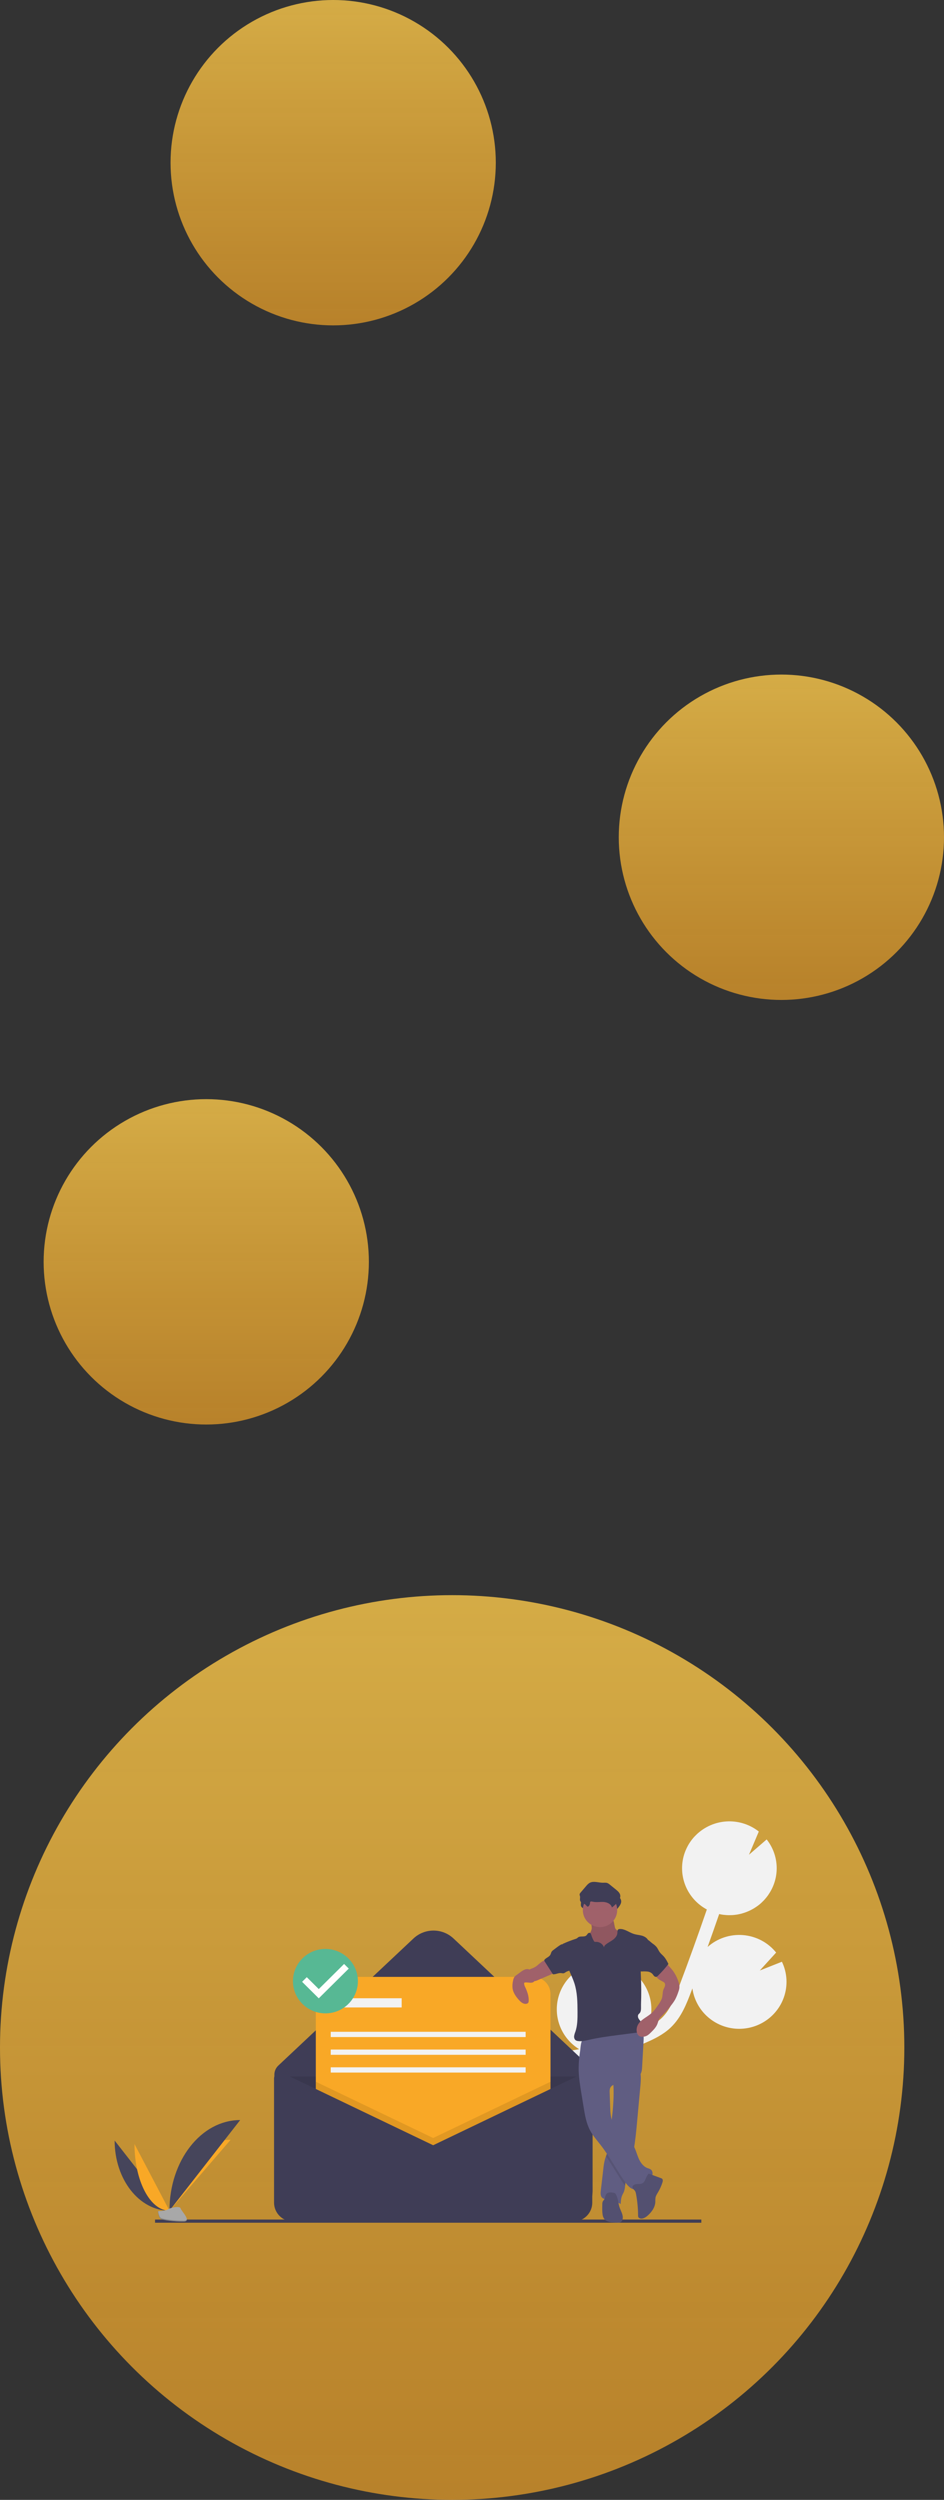 <svg width="238" height="630" viewBox="0 0 238 630" fill="none" xmlns="http://www.w3.org/2000/svg">
<rect x="0" y="0" width="238" height="630" fill="#333333" stroke="none"/>
<circle cx="197" cy="211" r="41" fill="url(#paint0_linear)"/>
<circle cx="52" cy="318" r="41" fill="url(#paint1_linear)"/>
<circle cx="84" cy="41" r="41" fill="url(#paint2_linear)"/>
<circle cx="114" cy="516" r="114" fill="url(#paint3_linear)"/>
<g clip-path="url(#clip0)">
<path d="M144.144 516.747L145.596 516.498C145.735 516.473 145.874 516.444 146.013 516.419C143.714 515.004 141.969 512.855 141.064 510.326C140.159 507.797 140.149 505.039 141.034 502.503C141.92 499.967 143.649 497.806 145.937 496.374C148.226 494.942 150.937 494.324 153.626 494.622L151.722 499.115L156.233 495.209C156.244 495.212 156.254 495.215 156.264 495.219C157.741 495.735 159.101 496.534 160.266 497.571C161.432 498.609 162.38 499.863 163.057 501.264C163.733 502.664 164.125 504.183 164.209 505.734C164.294 507.284 164.07 508.836 163.549 510.301C163.474 510.514 163.384 510.717 163.298 510.923C164.571 510.289 165.793 509.55 166.789 508.604C168.806 506.688 169.911 504.044 171.145 500.785C173.592 494.329 175.947 487.779 178.208 481.215C175.714 479.877 173.783 477.7 172.762 475.077C171.741 472.453 171.696 469.555 172.636 466.901C172.757 466.56 172.898 466.231 173.046 465.909C173.084 465.828 173.121 465.748 173.16 465.668C173.311 465.358 173.471 465.055 173.646 464.764C173.675 464.716 173.707 464.672 173.736 464.625C173.888 464.379 174.049 464.141 174.218 463.91C174.281 463.824 174.344 463.737 174.409 463.653C174.601 463.404 174.799 463.162 175.009 462.931C175.079 462.854 175.153 462.782 175.225 462.707C175.386 462.538 175.551 462.375 175.72 462.217C175.81 462.134 175.898 462.05 175.99 461.97C176.014 461.949 176.036 461.927 176.059 461.906C176.061 461.908 176.061 461.909 176.063 461.911C178.163 460.096 180.838 459.068 183.624 459.006C186.409 458.944 189.128 459.851 191.308 461.571L188.831 467.417L193.29 463.558C194.851 465.53 195.735 467.944 195.815 470.45C195.894 472.955 195.164 475.42 193.731 477.484C193.735 477.486 193.74 477.487 193.744 477.488C193.695 477.559 193.64 477.624 193.59 477.694C193.496 477.825 193.399 477.953 193.301 478.079C193.174 478.241 193.043 478.398 192.908 478.552C192.807 478.668 192.707 478.786 192.601 478.898C192.447 479.061 192.285 479.216 192.122 479.371C192.027 479.461 191.936 479.555 191.839 479.642C191.582 479.869 191.317 480.084 191.043 480.288C190.947 480.36 190.845 480.423 190.747 480.491C190.555 480.625 190.361 480.757 190.162 480.88C190.038 480.956 189.911 481.025 189.784 481.097C189.601 481.2 189.416 481.3 189.228 481.394C189.095 481.46 188.96 481.523 188.824 481.585C188.631 481.672 188.435 481.753 188.237 481.83C188.104 481.882 187.972 481.934 187.838 481.981C187.615 482.059 187.39 482.126 187.163 482.191C187.049 482.224 186.936 482.261 186.821 482.29C186.481 482.376 186.137 482.449 185.789 482.505C185.724 482.516 185.657 482.52 185.592 482.529C185.303 482.571 185.013 482.605 184.721 482.625C184.595 482.634 184.469 482.635 184.343 482.64C184.107 482.649 183.87 482.654 183.633 482.649C183.494 482.646 183.356 482.639 183.217 482.631C182.985 482.618 182.753 482.598 182.522 482.571C182.385 482.555 182.248 482.54 182.111 482.519C181.862 482.482 181.614 482.433 181.366 482.379C181.35 482.376 181.333 482.374 181.317 482.37C180.363 485.139 179.39 487.903 178.401 490.66C179.608 489.584 181.024 488.763 182.563 488.249C184.101 487.735 185.729 487.538 187.347 487.67C188.965 487.802 190.539 488.261 191.972 489.018C193.404 489.775 194.666 490.815 195.679 492.073L191.557 496.594L197.138 494.384C198.494 497.203 198.666 500.441 197.616 503.386C197.252 504.421 196.742 505.399 196.101 506.292C194.722 508.226 192.788 509.705 190.551 510.537C188.314 511.368 185.877 511.514 183.556 510.955C181.234 510.396 179.136 509.158 177.532 507.402C175.929 505.646 174.894 503.452 174.564 501.106C174.459 501.384 174.357 501.665 174.252 501.943C173.162 504.817 171.807 508.394 169.084 510.98C167.239 512.733 164.968 513.845 162.79 514.786C161.372 515.398 159.934 515.964 158.478 516.484C156.859 517.457 155.03 518.035 153.142 518.17C150.844 518.803 148.517 519.332 146.168 519.74L144.704 519.99C143.388 520.213 142.039 520.444 140.699 520.709C140.892 520.766 141.085 520.82 141.277 520.887C143.663 521.719 145.721 523.283 147.152 525.352C148.584 527.42 149.315 529.887 149.24 532.394L140.059 535.189L148.367 536.497C147.607 538.349 146.386 539.98 144.818 541.237C143.25 542.494 141.386 543.337 139.401 543.686C137.416 544.036 135.374 543.88 133.465 543.235C131.557 542.59 129.845 541.475 128.489 539.995C128.573 540.275 128.658 540.555 128.743 540.834C128.911 541.39 129.078 541.941 129.239 542.488C131.425 549.937 130.484 555.796 126.59 558.986L124.476 556.449C128.267 553.344 127.091 546.945 126.053 543.407C125.895 542.87 125.731 542.328 125.565 541.783C124.141 537.093 122.527 531.776 124.618 526.891C127.768 519.527 136.848 517.986 144.144 516.747Z" fill="#F2F2F2"/>
<path d="M141.453 559.941H77.129C75.02 559.941 72.997 559.11 71.505 557.631C70.014 556.152 69.176 554.146 69.176 552.054V522.83C69.176 522.406 69.263 521.986 69.432 521.596C69.601 521.206 69.849 520.855 70.159 520.563L104.244 488.522C105.607 487.241 107.413 486.527 109.291 486.527C111.169 486.527 112.975 487.241 114.338 488.522L146.836 519.071C147.648 519.834 148.295 520.753 148.737 521.772C149.178 522.791 149.406 523.889 149.406 524.998V552.054C149.406 553.09 149.201 554.115 148.801 555.072C148.401 556.029 147.815 556.899 147.077 557.631C146.338 558.363 145.461 558.944 144.497 559.341C143.532 559.737 142.497 559.941 141.453 559.941V559.941Z" fill="#3F3D56"/>
<path opacity="0.1" d="M69.176 523.31H148.738V555.179C148.738 556.442 148.232 557.653 147.331 558.546C146.43 559.439 145.209 559.941 143.935 559.941H73.978C72.705 559.941 71.483 559.439 70.583 558.546C69.682 557.653 69.176 556.442 69.176 555.179V523.31V523.31Z" fill="black"/>
<path d="M134.416 498.199H83.999C81.582 498.199 79.623 500.142 79.623 502.538V552.535C79.623 554.932 81.582 556.875 83.999 556.875H134.416C136.833 556.875 138.792 554.932 138.792 552.535V502.538C138.792 500.142 136.833 498.199 134.416 498.199Z" fill="#F9A826"/>
<path opacity="0.1" d="M138.792 524.628V556.875H79.623V524.628L109.207 538.808L138.792 524.628Z" fill="black"/>
<path d="M109.208 540.631L71.3 522.462C71.065 522.35 70.806 522.298 70.546 522.312C70.286 522.327 70.034 522.406 69.813 522.543C69.593 522.68 69.411 522.871 69.285 523.097C69.159 523.323 69.093 523.577 69.093 523.835V555.096C69.093 555.721 69.217 556.341 69.458 556.918C69.699 557.496 70.053 558.021 70.499 558.463C70.945 558.906 71.475 559.256 72.057 559.496C72.64 559.735 73.264 559.858 73.895 559.858H144.52C145.151 559.858 145.775 559.735 146.358 559.496C146.941 559.256 147.47 558.906 147.916 558.463C148.362 558.021 148.716 557.496 148.957 556.918C149.199 556.341 149.323 555.721 149.323 555.096V524.371C149.323 524.056 149.242 523.746 149.088 523.47C148.934 523.194 148.713 522.962 148.443 522.794C148.174 522.627 147.866 522.53 147.549 522.512C147.232 522.495 146.915 522.558 146.629 522.695L109.208 540.631Z" fill="#3F3D56"/>
<path d="M101.268 503.586H84.721V505.906H101.268V503.586Z" fill="#F2F2F2"/>
<path d="M132.525 512.039H83.383V513.365H132.525V512.039Z" fill="#F2F2F2"/>
<path d="M132.525 516.514H83.383V517.84H132.525V516.514Z" fill="#F2F2F2"/>
<path d="M132.525 520.99H83.383V522.316H132.525V520.99Z" fill="#F2F2F2"/>
<path d="M39.09 559.858H176.818" stroke="#3F3D56" stroke-miterlimit="10"/>
<path d="M28.901 539.448C28.901 549.221 35.084 557.129 42.724 557.129Z" fill="#46455B"/>
<path d="M42.724 557.129C42.724 547.246 49.623 539.249 58.15 539.249Z" fill="#F9A826"/>
<path d="M33.91 540.334C33.91 549.617 37.852 557.129 42.724 557.129Z" fill="#F9A826"/>
<path d="M42.724 557.129C42.724 544.501 50.699 534.283 60.554 534.283Z" fill="#46455B"/>
<path d="M39.816 557.253C39.816 557.253 41.777 557.193 42.367 556.776C42.958 556.359 45.383 555.861 45.529 556.53C45.676 557.199 48.475 559.858 46.262 559.875C44.049 559.893 41.12 559.533 40.53 559.177C39.941 558.821 39.816 557.253 39.816 557.253Z" fill="#A8A8A8"/>
<path opacity="0.2" d="M46.302 559.642C44.089 559.66 41.159 559.301 40.57 558.944C40.121 558.673 39.942 557.7 39.882 557.251C39.84 557.253 39.816 557.253 39.816 557.253C39.816 557.253 39.941 558.821 40.53 559.177C41.12 559.533 44.049 559.893 46.262 559.875C46.901 559.87 47.122 559.645 47.11 559.311C47.021 559.513 46.777 559.639 46.302 559.642Z" fill="black"/>
<path d="M149.199 485.979C149.098 486.867 148.416 487.582 148.163 488.439C147.782 489.729 148.44 491.114 149.341 492.118C150.067 492.921 150.947 493.572 151.929 494.034C152.912 494.497 153.977 494.761 155.063 494.813C155.382 494.84 155.703 494.806 156.009 494.71C156.282 494.601 156.527 494.435 156.729 494.222C157.407 493.547 157.771 492.612 157.916 491.67C158.061 490.727 158.005 489.768 157.948 488.816C157.948 488.62 157.912 488.425 157.842 488.241C157.749 488.066 157.622 487.911 157.468 487.786C156.98 487.341 156.442 486.954 155.865 486.631C155.604 486.515 155.374 486.34 155.193 486.121C155.084 485.933 155.014 485.726 154.986 485.511L154.809 484.616C154.777 484.358 154.688 484.11 154.549 483.891C154.236 483.472 153.637 483.415 153.113 483.395L151.189 483.32C150.591 483.297 149.803 483.127 149.219 483.243C148.674 483.352 148.855 483.85 148.954 484.304C149.098 484.852 149.18 485.414 149.199 485.979V485.979Z" fill="#A0616A"/>
<path opacity="0.1" d="M149.199 485.979C149.098 486.867 148.416 487.582 148.163 488.439C147.782 489.729 148.44 491.114 149.341 492.118C150.067 492.921 150.947 493.572 151.929 494.034C152.912 494.497 153.977 494.761 155.063 494.813C155.382 494.84 155.703 494.806 156.009 494.71C156.282 494.601 156.527 494.435 156.729 494.222C157.407 493.547 157.771 492.612 157.916 491.67C158.061 490.727 158.005 489.768 157.948 488.816C157.948 488.62 157.912 488.425 157.842 488.241C157.749 488.066 157.622 487.911 157.468 487.786C156.98 487.341 156.442 486.954 155.865 486.631C155.604 486.515 155.374 486.34 155.193 486.121C155.084 485.933 155.014 485.726 154.986 485.511L154.809 484.616C154.777 484.358 154.688 484.11 154.549 483.891C154.236 483.472 153.637 483.415 153.113 483.395L151.189 483.32C150.591 483.297 149.803 483.127 149.219 483.243C148.674 483.352 148.855 483.85 148.954 484.304C149.098 484.852 149.18 485.414 149.199 485.979V485.979Z" fill="black"/>
<path d="M161.432 525.927C161.16 528.89 160.887 531.852 160.615 534.813C160.401 537.144 160.184 539.484 159.766 541.784C159.621 542.577 159.452 543.366 159.251 544.148C158.692 546.318 157.882 548.44 157.621 550.666C157.612 550.73 157.605 550.795 157.599 550.861C157.569 551.353 157.475 551.839 157.319 552.307C157.188 552.647 156.988 552.957 156.846 553.292C156.564 553.964 156.527 554.706 156.492 555.433C155.5 554.88 154.414 554.512 153.288 554.347C152.744 554.267 152.139 554.209 151.768 553.807C151.358 553.362 151.404 552.681 151.473 552.083C151.689 550.228 151.904 548.373 152.119 546.519C152.19 545.721 152.326 544.931 152.528 544.156C152.602 543.898 152.692 543.644 152.783 543.39C152.908 543.041 153.034 542.692 153.129 542.333C153.266 541.753 153.362 541.164 153.415 540.571C153.637 538.705 153.904 536.842 154.138 534.977L154.15 534.878C154.501 532.051 154.768 529.21 154.691 526.363C154.68 525.941 154.662 525.519 154.635 525.096C154.596 524.484 154.54 524.159 155.052 523.775C155.617 523.352 156.361 523.056 157.008 522.779C157.356 522.629 161.19 521.28 161.279 521.576C161.459 522.207 161.553 522.86 161.56 523.516C161.563 524.322 161.52 525.127 161.432 525.927Z" fill="#605D82"/>
<path opacity="0.1" d="M159.766 541.784C159.621 542.577 159.452 543.366 159.251 544.148C158.692 546.318 157.882 548.44 157.62 550.666C157.612 550.73 157.605 550.795 157.598 550.861C155.889 548.44 154.45 545.837 152.782 543.39C152.908 543.041 153.034 542.692 153.129 542.333C153.266 541.753 153.362 541.164 153.415 540.571C153.637 538.704 153.904 536.842 154.138 534.977L154.15 534.878C154.248 535.274 154.388 535.659 154.567 536.026C155.687 538.283 158.348 539.424 159.65 541.584C159.69 541.65 159.728 541.717 159.766 541.784Z" fill="black"/>
<path d="M145.898 521.939C145.955 523.749 146.247 525.543 146.538 527.331L147.14 531.019C147.469 533.038 147.812 535.098 148.776 536.906C149.496 538.259 150.535 539.413 151.474 540.626C153.783 543.609 155.518 546.989 157.707 550.06C158.344 550.952 159.254 551.917 160.34 551.731C161.053 551.609 161.57 551.02 162.131 550.566C162.791 550.031 163.588 549.64 164.108 548.969C164.627 548.299 164.729 547.184 164.025 546.707C163.77 546.567 163.5 546.457 163.219 546.38C162.127 545.968 161.421 544.911 160.971 543.842C160.521 542.773 160.249 541.623 159.65 540.629C158.348 538.469 155.687 537.328 154.566 535.071C153.939 533.806 153.879 532.349 153.831 530.94L153.709 527.35C153.695 526.957 153.685 526.549 153.846 526.19C154.275 525.234 155.568 525.145 156.616 525.024C157.805 524.885 158.957 524.525 160.011 523.961C160.614 523.638 161.204 523.226 161.527 522.626C161.821 522.079 161.862 521.437 161.896 520.817L162.259 514.31C162.29 513.751 162.319 513.172 162.12 512.647C161.62 511.329 159.942 510.898 158.524 510.961C155.885 511.078 153.448 512.204 150.96 512.964C150.343 513.157 149.718 513.319 149.085 513.449C148.526 513.561 147.85 513.514 147.318 513.693C146.37 514.009 146.394 516.064 146.26 516.916C145.983 518.575 145.862 520.257 145.898 521.939V521.939Z" fill="#605D82"/>
<path d="M159.981 552.004C160.214 552.237 160.29 552.578 160.351 552.9C160.687 554.687 160.862 556.5 160.873 558.319C160.858 558.488 160.892 558.659 160.972 558.81C161.037 558.9 161.126 558.97 161.229 559.014C161.901 559.332 162.682 558.889 163.243 558.402C164.282 557.5 165.161 556.288 165.22 554.92C165.209 554.567 165.222 554.214 165.257 553.864C165.348 553.348 165.652 552.899 165.919 552.449C166.374 551.681 166.741 550.865 167.013 550.017C167.115 549.698 167.183 549.296 166.931 549.074C166.842 549.005 166.741 548.952 166.632 548.92L163.593 547.801C163.33 547.704 162.675 549.373 162.571 549.555C162.317 550.002 162.064 550.255 161.553 550.358C161.032 550.463 160.412 550.312 159.926 550.57C159.104 551.006 159.516 551.538 159.981 552.004Z" fill="#535070"/>
<path d="M155.293 553.034C155.237 552.922 155.158 552.823 155.062 552.743C154.921 552.655 154.761 552.601 154.595 552.586C154.017 552.488 153.331 552.424 152.932 552.851C152.558 553.25 152.622 553.902 152.309 554.35C152.21 554.492 152.076 554.609 151.99 554.759C151.883 554.989 151.835 555.241 151.85 555.494C151.834 556.189 151.818 556.886 151.866 557.579C151.907 558.161 152.005 558.77 152.372 559.226C152.961 559.957 154.022 560.062 154.964 560.109L155.727 560.148C155.938 560.173 156.151 560.154 156.353 560.091C156.478 560.034 156.59 559.952 156.683 559.851C156.775 559.75 156.846 559.631 156.892 559.502C157.289 558.523 156.66 557.469 156.273 556.486C155.827 555.356 155.907 554.102 155.293 553.034Z" fill="#535070"/>
<path d="M148.978 480.979C148.968 480.879 148.983 480.779 149.021 480.687C149.132 480.491 149.424 480.544 149.644 480.599C150.53 480.821 151.463 480.62 152.374 480.672C153.286 480.724 154.312 481.176 154.496 482.063C155.157 481.597 155.728 481.016 156.179 480.348C156.432 479.972 156.652 479.542 156.618 479.092C156.568 478.443 156.019 477.957 155.51 477.545L153.993 476.317C153.794 476.136 153.564 475.991 153.314 475.889C152.964 475.771 152.582 475.827 152.212 475.827C151.108 475.828 149.931 475.33 148.949 475.83C148.539 476.039 148.23 476.398 147.933 476.747L146.579 478.336C146.477 478.437 146.403 478.562 146.363 478.7C146.324 478.894 146.425 479.085 146.46 479.28C146.524 479.635 146.37 480.014 146.488 480.354C146.685 480.92 147.378 481 147.801 481.325C147.959 481.446 148.207 481.855 148.395 481.85C148.734 481.841 148.969 481.24 148.978 480.979Z" fill="#3F3D56"/>
<path d="M151.274 485.662C153.668 485.662 155.609 483.738 155.609 481.364C155.609 478.99 153.668 477.066 151.274 477.066C148.881 477.066 146.94 478.99 146.94 481.364C146.94 483.738 148.881 485.662 151.274 485.662Z" fill="#A0616A"/>
<path d="M152.29 490.771C152.143 490.353 151.865 489.992 151.498 489.742C151.13 489.491 150.691 489.363 150.245 489.376C150.118 489.399 149.986 489.383 149.868 489.328C149.802 489.278 149.749 489.212 149.713 489.136C149.45 488.666 149.238 488.17 149.082 487.655C149.012 487.427 148.918 487.159 148.686 487.1C148.59 487.087 148.492 487.101 148.403 487.139C148.314 487.178 148.238 487.239 148.181 487.317C148.071 487.475 147.951 487.625 147.821 487.767C147.275 488.25 146.309 487.81 145.731 488.253C145.636 488.326 145.558 488.418 145.459 488.484C145.359 488.544 145.252 488.589 145.141 488.62C144.023 488.981 142.928 489.407 141.86 489.894C142.245 492.192 142.639 494.531 143.541 496.682C143.971 497.706 144.457 498.708 144.801 499.763C145.563 502.101 145.597 504.602 145.605 507.059C145.611 508.74 145.603 510.458 145.054 512.049C144.906 512.4 144.802 512.768 144.744 513.145C144.711 513.524 144.822 513.942 145.132 514.167C145.312 514.283 145.517 514.355 145.731 514.375C146.681 514.513 147.639 514.263 148.575 514.048C151.084 513.471 153.642 513.142 156.196 512.813L160.475 512.262C160.782 512.241 161.082 512.164 161.36 512.035C162.143 511.61 162.217 510.442 161.731 509.7C161.498 509.344 161.169 509.052 160.973 508.674C160.778 508.297 160.761 507.77 161.098 507.508C161.784 506.977 161.579 505.99 161.612 505.128C161.703 502.715 161.691 500.302 161.575 497.888C161.541 497.389 161.532 496.888 161.551 496.387C161.627 495.539 161.785 494.7 162.023 493.882L163.323 488.805C162.983 488.273 162.333 487.935 161.717 487.782C161.101 487.629 160.459 487.583 159.852 487.397C158.609 487.015 157.503 486.046 156.205 486.136C156.107 486.138 156.01 486.161 155.922 486.205C155.629 486.369 155.676 486.787 155.657 487.121C155.616 487.858 155.069 488.474 154.465 488.906C153.861 489.338 153.172 489.652 152.617 490.145C152.519 490.218 152.439 490.313 152.382 490.421C152.325 490.529 152.294 490.649 152.29 490.771V490.771Z" fill="#3F3D56"/>
<path d="M135.115 495.586C134.828 495.771 134.522 495.927 134.203 496.051C133.891 496.143 133.596 496.285 133.33 496.471C133.208 496.577 133.105 496.703 133.026 496.844C132.88 497.102 132.806 497.394 132.812 497.69C132.818 497.986 132.904 498.275 133.061 498.527C133.218 498.779 133.441 498.984 133.705 499.122C133.97 499.259 134.267 499.324 134.565 499.309C134.962 499.265 135.347 499.151 135.703 498.972L138.76 497.659C139.278 497.436 139.836 497.176 140.081 496.672C140.11 496.625 140.12 496.569 140.111 496.515C140.086 496.458 140.042 496.412 139.985 496.384C139.296 495.94 138.693 495.376 138.205 494.72C138.08 494.551 137.926 494.152 137.749 494.051C137.102 493.682 135.633 495.253 135.115 495.586Z" fill="#A0616A"/>
<path d="M167.797 494.508L168.924 495.785C169.166 496.059 169.408 496.333 169.629 496.625C170.171 497.365 170.605 498.177 170.92 499.036C171.165 499.674 171.368 500.353 171.282 501.03C171.226 501.377 171.131 501.717 171.001 502.044C170.794 502.672 170.538 503.284 170.235 503.873C169.98 504.32 169.692 504.748 169.373 505.153C168.5 506.3 167.545 507.383 166.516 508.394C166.13 508.772 165.969 509.384 165.801 509.895C165.492 510.838 164.756 511.573 164.044 512.27C163.815 512.509 163.562 512.725 163.289 512.913C162.88 513.175 162.402 513.31 161.916 513.301C161.703 513.303 161.492 513.26 161.297 513.174C160.81 512.945 160.562 512.386 160.512 511.854C160.466 511.371 160.548 510.884 160.749 510.442C161.395 509.021 163.056 508.405 164.23 507.368C164.919 506.761 165.445 505.997 165.964 505.242C166.317 504.77 166.611 504.258 166.841 503.717C167.103 503.024 167.001 502.202 167.23 501.497C167.327 501.199 167.499 500.93 167.603 500.634C167.708 500.339 167.734 499.988 167.552 499.732C167.414 499.569 167.239 499.442 167.041 499.362C166.291 498.984 165.451 498.498 165.308 497.677C165.251 497.221 165.371 496.761 165.644 496.39C165.916 496.024 166.233 495.693 166.589 495.407C166.917 495.119 167.469 494.796 167.797 494.508Z" fill="#A0616A"/>
<path d="M134.392 497.368C134.193 496.97 133.944 496.563 133.542 496.365C133.348 496.281 133.138 496.237 132.926 496.236C132.713 496.235 132.503 496.277 132.308 496.359C131.918 496.526 131.554 496.745 131.224 497.009L130.253 497.719C130.032 497.863 129.838 498.041 129.676 498.247C129.523 498.497 129.421 498.775 129.376 499.065C129.206 499.724 129.155 500.409 129.223 501.086C129.377 502.173 130.037 503.121 130.764 503.948C131.219 504.465 131.78 504.986 132.471 505.008C132.769 505.018 133.101 504.901 133.225 504.632C133.268 504.525 133.29 504.412 133.292 504.297C133.367 503.085 132.929 501.901 132.42 500.798C132.257 500.509 132.161 500.188 132.138 499.857C132.135 499.802 132.149 499.747 132.18 499.7C132.224 499.655 132.283 499.626 132.346 499.62C133.044 499.483 134.245 500.02 134.735 499.252C135.052 498.754 134.617 497.82 134.392 497.368Z" fill="#A0616A"/>
<path d="M148.75 479.626C148.741 479.527 148.756 479.427 148.793 479.334C148.905 479.138 149.197 479.192 149.417 479.247C150.302 479.468 151.235 479.268 152.147 479.319C153.058 479.371 154.085 479.823 154.268 480.71C154.93 480.245 155.5 479.664 155.951 478.995C156.204 478.62 156.425 478.19 156.39 477.74C156.341 477.09 155.791 476.605 155.283 476.193L153.766 474.965C153.567 474.784 153.337 474.639 153.087 474.537C152.737 474.418 152.355 474.475 151.985 474.475C150.881 474.476 149.704 473.977 148.722 474.478C148.312 474.687 148.003 475.045 147.706 475.395L146.352 476.983C146.25 477.085 146.176 477.21 146.136 477.347C146.097 477.541 146.198 477.733 146.233 477.927C146.297 478.282 146.142 478.661 146.261 479.002C146.458 479.568 147.151 479.648 147.574 479.972C147.732 480.093 147.979 480.503 148.168 480.498C148.507 480.489 148.742 479.888 148.75 479.626Z" fill="#3F3D56"/>
<path d="M139.545 491.405C139.37 491.517 139.216 491.659 139.091 491.824C138.932 492.062 138.9 492.363 138.763 492.615C138.471 493.153 137.788 493.344 137.362 493.786C137.294 493.847 137.247 493.927 137.227 494.015C137.225 494.135 137.265 494.252 137.341 494.345L139.397 497.549C140.081 497.609 140.738 497.184 141.422 497.24C141.678 497.261 141.939 497.349 142.185 497.274C142.36 497.197 142.525 497.097 142.674 496.977C143.082 496.721 143.626 496.691 143.969 496.353C144.298 496.029 144.34 495.522 144.336 495.062C144.341 494.662 144.3 494.264 144.214 493.874C143.911 492.644 142.962 491.7 142.368 490.611C142.078 490.08 141.921 489.77 141.308 490.134C140.692 490.5 140.124 490.985 139.545 491.405Z" fill="#3F3D56"/>
<path d="M164.506 489.785C164.893 490.033 165.241 490.336 165.54 490.683C165.854 491.083 166.031 491.573 166.332 491.983C166.623 492.38 167.02 492.687 167.351 493.053C167.852 493.607 168.192 494.284 168.526 494.951C167.711 496.005 166.822 497 165.867 497.931C165.761 498.055 165.62 498.146 165.463 498.194C165.356 498.205 165.248 498.19 165.149 498.15C165.049 498.109 164.961 498.045 164.892 497.963C164.744 497.809 164.64 497.619 164.498 497.459C164.164 497.118 163.719 496.904 163.241 496.857C162.768 496.811 162.292 496.805 161.818 496.837C161.714 496.849 161.608 496.831 161.514 496.786C161.443 496.738 161.386 496.673 161.348 496.598C160.791 495.659 160.97 494.48 161.167 493.408L161.617 490.949C161.682 490.479 161.808 490.02 161.992 489.582C162.163 489.221 162.544 488.608 163.013 488.716C163.486 488.825 164.109 489.501 164.506 489.785Z" fill="#3F3D56"/>
<path d="M82.046 505.931C85.831 505.931 88.899 502.883 88.899 499.123C88.899 495.363 85.831 492.315 82.046 492.315C78.261 492.315 75.193 495.363 75.193 499.123C75.193 502.883 78.261 505.931 82.046 505.931Z" fill="white"/>
<path d="M82.046 491.154C80.427 491.154 78.843 491.631 77.496 492.523C76.149 493.416 75.1 494.684 74.48 496.168C73.86 497.652 73.698 499.285 74.014 500.861C74.33 502.436 75.11 503.883 76.255 505.019C77.4 506.155 78.86 506.929 80.448 507.242C82.037 507.555 83.684 507.394 85.181 506.78C86.677 506.165 87.956 505.124 88.856 503.788C89.756 502.453 90.237 500.883 90.237 499.276C90.23 497.124 89.365 495.062 87.831 493.54C86.296 492.018 84.217 491.161 82.046 491.154V491.154ZM80.365 503.607L76.168 499.444L77.345 498.277L80.369 501.275L86.752 494.946L87.929 496.113L80.365 503.607L80.365 503.607Z" fill="#57B894"/>
</g>
<defs>
<linearGradient id="paint0_linear" x1="197" y1="252" x2="197" y2="170" gradientUnits="userSpaceOnUse">
<stop stop-color="#F9A826" stop-opacity="0.67"/>
<stop offset="1" stop-color="#FDCA4B" stop-opacity="0.8"/>
</linearGradient>
<linearGradient id="paint1_linear" x1="52" y1="359" x2="52" y2="277" gradientUnits="userSpaceOnUse">
<stop stop-color="#F9A826" stop-opacity="0.67"/>
<stop offset="1" stop-color="#FDCA4B" stop-opacity="0.8"/>
</linearGradient>
<linearGradient id="paint2_linear" x1="84" y1="82" x2="84" y2="4.17338e-07" gradientUnits="userSpaceOnUse">
<stop stop-color="#F9A826" stop-opacity="0.67"/>
<stop offset="1" stop-color="#FDCA4B" stop-opacity="0.8"/>
</linearGradient>
<linearGradient id="paint3_linear" x1="114" y1="630" x2="114" y2="402" gradientUnits="userSpaceOnUse">
<stop stop-color="#F9A826" stop-opacity="0.67"/>
<stop offset="1" stop-color="#FDCA4B" stop-opacity="0.8"/>
</linearGradient>
<clipPath id="clip0">
<rect width="169.394" height="101.155" fill="white" transform="translate(28.901 459)"/>
</clipPath>
</defs>
</svg>
